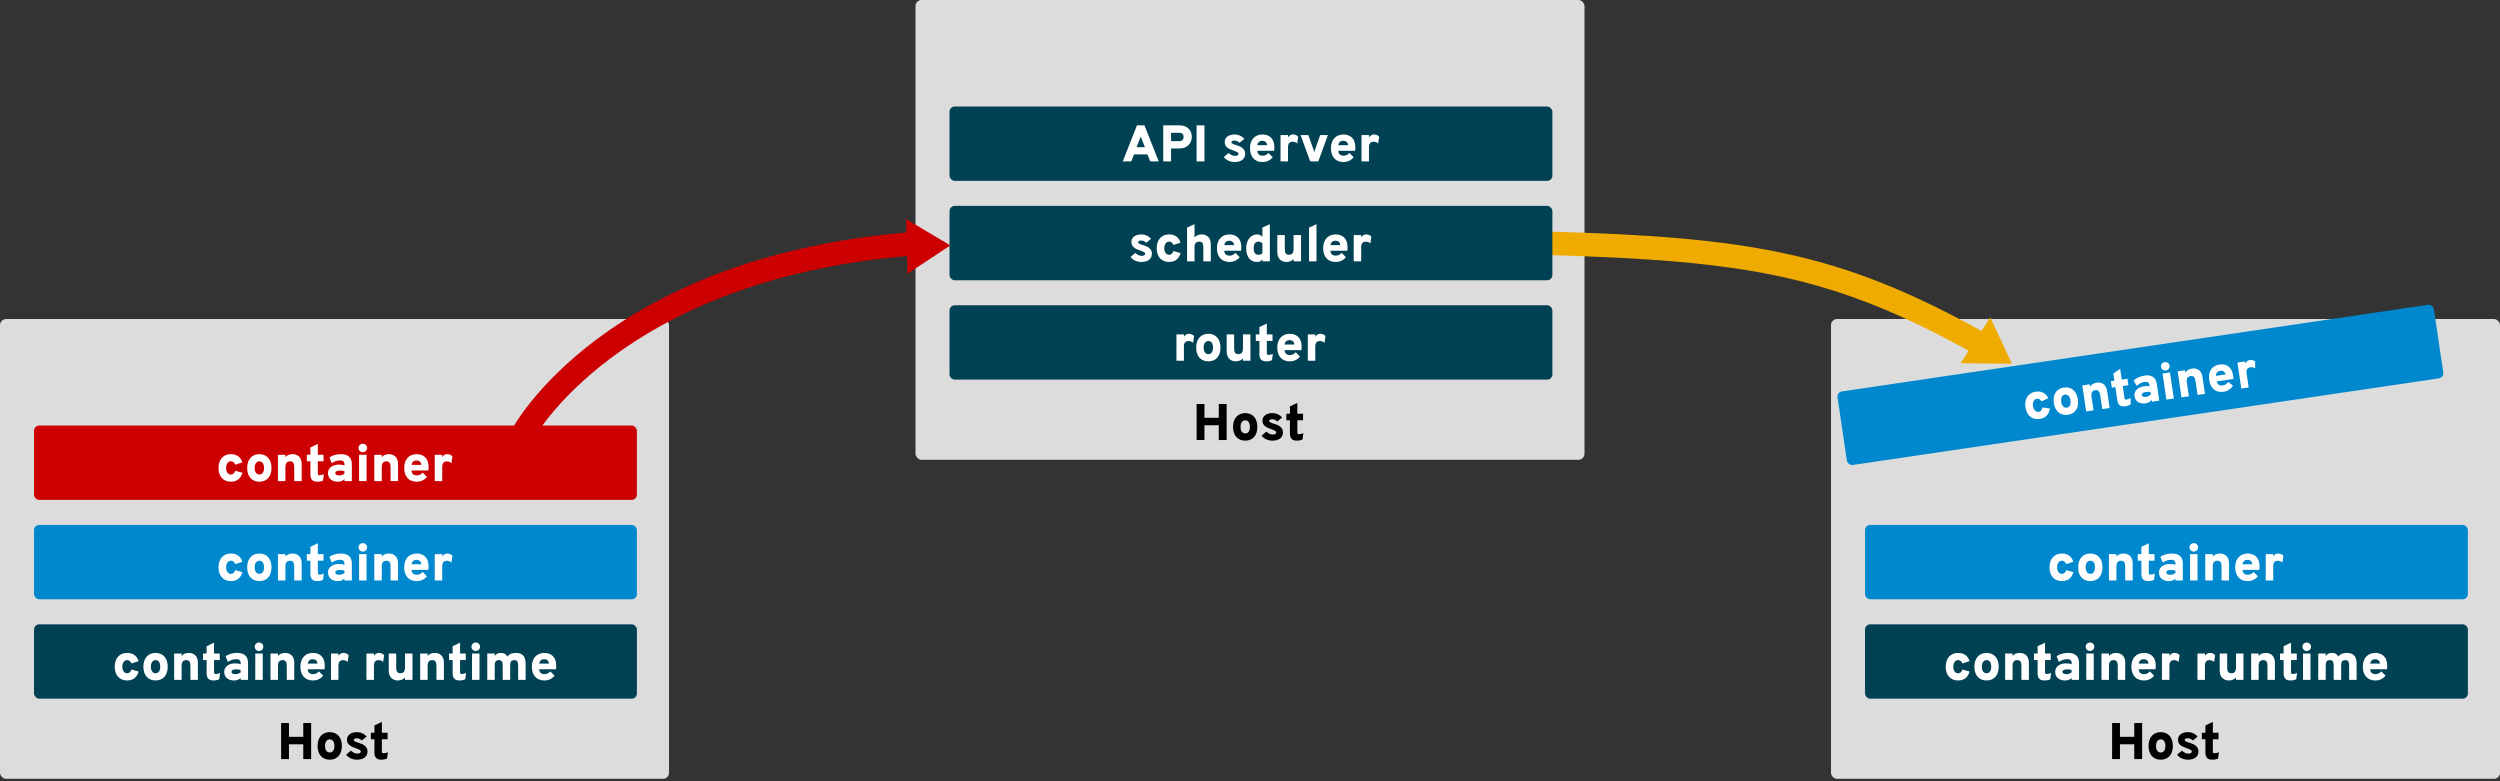 <?xml version="1.0" encoding="UTF-8" standalone="no"?>
<!-- Created with Inkscape (http://www.inkscape.org/) -->

<svg
   xmlns:dc="http://purl.org/dc/elements/1.1/"
   xmlns:cc="http://creativecommons.org/ns#"
   xmlns:rdf="http://www.w3.org/1999/02/22-rdf-syntax-ns#"
   xmlns:svg="http://www.w3.org/2000/svg"
   xmlns="http://www.w3.org/2000/svg"
   xmlns:sodipodi="http://sodipodi.sourceforge.net/DTD/sodipodi-0.dtd"
   xmlns:inkscape="http://www.inkscape.org/namespaces/inkscape"
   width="411.018mm"
   height="128.447mm"
   viewBox="0 0 411.018 128.447"
   version="1.1"
   id="svg1072"
   inkscape:version="0.92.3 (2405546, 2018-03-11)"
   sodipodi:docname="lifecycle.svg">
  <rect x="0" y="0" width="411.018" height="128.447" fill="#333333" stroke="none"/>
  <defs
     id="defs1066">
    <marker
       inkscape:isstock="true"
       style="overflow:visible"
       id="TriangleOutM"
       refX="0"
       refY="0"
       orient="auto"
       inkscape:stockid="TriangleOutM">
      <path
         inkscape:connector-curvature="0"
         transform="scale(0.4)"
         style="fill:#000000;fill-opacity:1;fill-rule:evenodd;stroke:#000000;stroke-width:1pt;stroke-opacity:1"
         d="M 5.77,0 -2.88,5 V -5 Z"
         id="path5291" />
    </marker>
    <marker
       inkscape:isstock="true"
       style="overflow:visible"
       id="marker5424"
       refX="0"
       refY="0"
       orient="auto"
       inkscape:stockid="Arrow1Send">
      <path
         inkscape:connector-curvature="0"
         transform="matrix(-0.2,0,0,-0.2,-1.2,0)"
         style="fill:#000000;fill-opacity:1;fill-rule:evenodd;stroke:#000000;stroke-width:1pt;stroke-opacity:1"
         d="M 0,0 5,-5 -12.5,0 5,5 Z"
         id="path5422" />
    </marker>
    <marker
       inkscape:isstock="true"
       style="overflow:visible"
       id="Arrow2Send"
       refX="0"
       refY="0"
       orient="auto"
       inkscape:stockid="Arrow2Send">
      <path
         inkscape:connector-curvature="0"
         transform="matrix(-0.3,0,0,-0.3,0.69,0)"
         d="M 8.719,4.034 -2.207,0.016 8.719,-4.002 c -1.745,2.372 -1.735,5.617 -6e-7,8.035 z"
         style="fill:#000000;fill-opacity:1;fill-rule:evenodd;stroke:#000000;stroke-width:0.625;stroke-linejoin:round;stroke-opacity:1"
         id="path5179" />
    </marker>
    <marker
       inkscape:isstock="true"
       style="overflow:visible"
       id="Arrow2Mend"
       refX="0"
       refY="0"
       orient="auto"
       inkscape:stockid="Arrow2Mend">
      <path
         inkscape:connector-curvature="0"
         transform="scale(-0.6)"
         d="M 8.719,4.034 -2.207,0.016 8.719,-4.002 c -1.745,2.372 -1.735,5.617 -6e-7,8.035 z"
         style="fill:#000000;fill-opacity:1;fill-rule:evenodd;stroke:#000000;stroke-width:0.625;stroke-linejoin:round;stroke-opacity:1"
         id="path5173" />
    </marker>
    <marker
       inkscape:isstock="true"
       style="overflow:visible"
       id="Arrow1Send"
       refX="0"
       refY="0"
       orient="auto"
       inkscape:stockid="Arrow1Send">
      <path
         inkscape:connector-curvature="0"
         transform="matrix(-0.2,0,0,-0.2,-1.2,0)"
         style="fill:#000000;fill-opacity:1;fill-rule:evenodd;stroke:#000000;stroke-width:1pt;stroke-opacity:1"
         d="M 0,0 5,-5 -12.5,0 5,5 Z"
         id="path5161" />
    </marker>
    <marker
       inkscape:isstock="true"
       style="overflow:visible"
       id="TriangleOutL"
       refX="0"
       refY="0"
       orient="auto"
       inkscape:stockid="TriangleOutL">
      <path
         inkscape:connector-curvature="0"
         transform="scale(0.8)"
         style="fill:#000000;fill-opacity:1;fill-rule:evenodd;stroke:#000000;stroke-width:1pt;stroke-opacity:1"
         d="M 5.77,0 -2.88,5 V -5 Z"
         id="path5288" />
    </marker>
    <marker
       inkscape:isstock="true"
       style="overflow:visible"
       id="Arrow2Lend"
       refX="0"
       refY="0"
       orient="auto"
       inkscape:stockid="Arrow2Lend">
      <path
         inkscape:connector-curvature="0"
         transform="matrix(-1.1,0,0,-1.1,-1.1,0)"
         d="M 8.719,4.034 -2.207,0.016 8.719,-4.002 c -1.745,2.372 -1.735,5.617 -6e-7,8.035 z"
         style="fill:#000000;fill-opacity:1;fill-rule:evenodd;stroke:#000000;stroke-width:0.625;stroke-linejoin:round;stroke-opacity:1"
         id="path5167" />
    </marker>
    <marker
       inkscape:isstock="true"
       style="overflow:visible"
       id="Arrow1Lend"
       refX="0"
       refY="0"
       orient="auto"
       inkscape:stockid="Arrow1Lend">
      <path
         inkscape:connector-curvature="0"
         transform="matrix(-0.8,0,0,-0.8,-10,0)"
         style="fill:#000000;fill-opacity:1;fill-rule:evenodd;stroke:#000000;stroke-width:1pt;stroke-opacity:1"
         d="M 0,0 5,-5 -12.5,0 5,5 Z"
         id="path5149" />
    </marker>
    <marker
       inkscape:isstock="true"
       style="overflow:visible"
       id="TriangleOutM-4"
       refX="0"
       refY="0"
       orient="auto"
       inkscape:stockid="TriangleOutM">
      <path
         transform="scale(0.4)"
         style="fill:#000000;fill-opacity:1;fill-rule:evenodd;stroke:#000000;stroke-width:1pt;stroke-opacity:1"
         d="M 5.77,0 -2.88,5 V -5 Z"
         id="path5291-5"
         inkscape:connector-curvature="0" />
    </marker>
    <marker
       inkscape:isstock="true"
       style="overflow:visible"
       id="TriangleOutM-4-0"
       refX="0"
       refY="0"
       orient="auto"
       inkscape:stockid="TriangleOutM">
      <path
         transform="scale(0.4)"
         style="fill:#000000;fill-opacity:1;fill-rule:evenodd;stroke:#000000;stroke-width:1pt;stroke-opacity:1"
         d="M 5.77,0 -2.88,5 V -5 Z"
         id="path5291-5-2"
         inkscape:connector-curvature="0" />
    </marker>
    <marker
       inkscape:stockid="Arrow2Lend"
       orient="auto"
       refY="0"
       refX="0"
       id="Arrow2Lend-7"
       style="overflow:visible"
       inkscape:isstock="true">
      <path
         id="path2103"
         style="fill:#bebebe;fill-opacity:1;fill-rule:evenodd;stroke:#bebebe;stroke-width:0.625;stroke-linejoin:round;stroke-opacity:1"
         d="M 8.719,4.034 -2.207,0.016 8.719,-4.002 c -1.745,2.372 -1.735,5.617 -6e-7,8.035 z"
         transform="matrix(-1.1,0,0,-1.1,-1.1,0)"
         inkscape:connector-curvature="0" />
    </marker>
    <marker
       inkscape:stockid="Arrow1Lend"
       orient="auto"
       refY="0"
       refX="0"
       id="marker2979"
       style="overflow:visible"
       inkscape:isstock="true">
      <path
         id="path2977"
         d="M 0,0 5,-5 -12.5,0 5,5 Z"
         style="fill:#004153;fill-opacity:1;fill-rule:evenodd;stroke:#004153;stroke-width:1pt;stroke-opacity:1"
         transform="matrix(-0.8,0,0,-0.8,-10,0)"
         inkscape:connector-curvature="0" />
    </marker>
    <marker
       inkscape:stockid="Arrow1Lend"
       orient="auto"
       refY="0"
       refX="0"
       id="marker2951"
       style="overflow:visible"
       inkscape:isstock="true">
      <path
         id="path2949"
         d="M 0,0 5,-5 -12.5,0 5,5 Z"
         style="fill:#004153;fill-opacity:1;fill-rule:evenodd;stroke:#004153;stroke-width:1pt;stroke-opacity:1"
         transform="matrix(-0.8,0,0,-0.8,-10,0)"
         inkscape:connector-curvature="0" />
    </marker>
    <marker
       inkscape:stockid="Arrow1Lend"
       orient="auto"
       refY="0"
       refX="0"
       id="Arrow1Lend-3"
       style="overflow:visible"
       inkscape:isstock="true">
      <path
         id="path2085"
         d="M 0,0 5,-5 -12.5,0 5,5 Z"
         style="fill:#004153;fill-opacity:1;fill-rule:evenodd;stroke:#004153;stroke-width:1pt;stroke-opacity:1"
         transform="matrix(-0.8,0,0,-0.8,-10,0)"
         inkscape:connector-curvature="0" />
    </marker>
    <marker
       inkscape:stockid="Arrow2Lend"
       orient="auto"
       refY="0"
       refX="0"
       id="Arrow2Lend-2"
       style="overflow:visible"
       inkscape:isstock="true">
      <path
         inkscape:connector-curvature="0"
         id="path2103-7"
         style="fill:#bebebe;fill-opacity:1;fill-rule:evenodd;stroke:#bebebe;stroke-width:0.625;stroke-linejoin:round;stroke-opacity:1"
         d="M 8.719,4.034 -2.207,0.016 8.719,-4.002 c -1.745,2.372 -1.735,5.617 -6e-7,8.035 z"
         transform="matrix(-1.1,0,0,-1.1,-1.1,0)" />
    </marker>
    <linearGradient
       id="linearGradient4671">
      <stop
         style="stop-color:#ffd43b;stop-opacity:1;"
         offset="0"
         id="stop4673" />
      <stop
         style="stop-color:#ffe873;stop-opacity:1"
         offset="1"
         id="stop4675" />
    </linearGradient>
    <linearGradient
       id="linearGradient4689">
      <stop
         style="stop-color:#5a9fd4;stop-opacity:1;"
         offset="0"
         id="stop4691" />
      <stop
         style="stop-color:#306998;stop-opacity:1;"
         offset="1"
         id="stop4693" />
    </linearGradient>
  </defs>
  <sodipodi:namedview
     id="base"
     pagecolor="#ffffff"
     bordercolor="#666666"
     borderopacity="1.0"
     inkscape:pageopacity="0.0"
     inkscape:pageshadow="2"
     inkscape:zoom="0.49497475"
     inkscape:cx="606.51807"
     inkscape:cy="38.455579"
     inkscape:document-units="mm"
     inkscape:current-layer="layer1"
     showgrid="false"
     inkscape:window-width="1920"
     inkscape:window-height="1060"
     inkscape:window-x="0"
     inkscape:window-y="0"
     inkscape:window-maximized="1"
     fit-margin-top="0"
     fit-margin-left="0"
     fit-margin-right="0"
     fit-margin-bottom="0.4" />
  <g
     inkscape:label="Layer 1"
     inkscape:groupmode="layer"
     id="layer1"
     transform="translate(70.747,-158.515)">
    <g
       id="g3796"
       transform="translate(104.172,-53.673)">
      <rect
         ry="0.997"
         y="264.639"
         x="126.108"
         height="75.595"
         width="109.991"
         id="rect2706-4"
         style="opacity:1;vector-effect:none;fill:#dcdcdc;fill-opacity:1;stroke:none;stroke-width:1.416;stroke-linecap:butt;stroke-linejoin:round;stroke-miterlimit:4;stroke-dasharray:none;stroke-dashoffset:0;stroke-opacity:1" />
      <g
         id="text2894-7"
         style="font-style:normal;font-variant:normal;font-weight:900;font-stretch:normal;font-size:8.467px;line-height:1.25;font-family:Overpass;-inkscape-font-specification:'Overpass Heavy';letter-spacing:0px;word-spacing:0px;fill:#000000;fill-opacity:1;stroke:none;stroke-width:0.265"
         aria-label="Host"
         transform="translate(76.594,128.658)">
        <path
           id="path3057-8"
           style="font-size:8.467px;stroke-width:0.265"
           d="m 99.375,208.327 h 1.295 v -5.927 h -1.295 v 2.269 h -2.354 v -2.269 h -1.287 v 5.927 h 1.287 v -2.43 h 2.354 z"
           inkscape:connector-curvature="0" />
        <path
           id="path3059-4"
           style="font-size:8.467px;stroke-width:0.265"
           d="m 103.73,208.428 c 1.219,0 1.99,-0.838 1.99,-2.261 0,-1.397 -0.77,-2.269 -1.99,-2.269 -1.228,0 -2.007,0.872 -2.007,2.269 0,1.422 0.779,2.261 2.007,2.261 z m 0,-1.185 c -0.474,0 -0.779,-0.398 -0.779,-1.075 0,-0.677 0.305,-1.084 0.779,-1.084 0.483,0 0.762,0.406 0.762,1.084 0,0.677 -0.279,1.075 -0.762,1.075 z"
           inkscape:connector-curvature="0" />
        <path
           id="path3061-5"
           style="font-size:8.467px;stroke-width:0.265"
           d="m 108.196,208.428 c 1.05,0 1.736,-0.483 1.736,-1.346 0,-0.906 -0.779,-1.211 -1.422,-1.422 -0.449,-0.11 -0.847,-0.279 -0.847,-0.474 0,-0.186 0.203,-0.279 0.508,-0.279 0.279,0 0.508,0.068 0.83,0.364 l 0.796,-0.652 c -0.339,-0.381 -0.864,-0.72 -1.626,-0.72 -0.872,0 -1.609,0.44 -1.609,1.228 0,0.787 0.542,1.118 1.532,1.448 0.516,0.195 0.737,0.296 0.737,0.508 0,0.246 -0.246,0.339 -0.601,0.339 -0.432,0 -0.847,-0.305 -1.024,-0.483 l -0.787,0.669 c 0.356,0.5 1.067,0.821 1.778,0.821 z"
           inkscape:connector-curvature="0" />
        <path
           id="path3063-0"
           style="font-size:8.467px;stroke-width:0.265"
           d="m 112.169,208.428 c 0.381,0 0.703,-0.059 0.982,-0.195 l 0.135,-1.033 c -0.262,0.119 -0.508,0.169 -0.745,0.169 -0.119,0 -0.246,-0.076 -0.246,-0.246 v -2.049 h 0.94 v -1.075 h -0.94 v -1.786 l -1.219,0.584 v 1.202 h -0.593 v 1.075 h 0.593 v 2.167 c 0,0.762 0.322,1.185 1.092,1.185 z"
           inkscape:connector-curvature="0" />
      </g>
      <g
         transform="translate(76.594,129.837)"
         id="g3098-3">
        <g
           id="g3111-6">
          <rect
             ry="0.857"
             y="168.653"
             x="55.109"
             height="12.226"
             width="99.117"
             id="rect4267-9-7-1"
             style="fill:#0088ce;stroke-width:0.355;stroke-dasharray:1.064, 1.064" />
          <g
             id="text2985-0"
             style="font-style:normal;font-variant:normal;font-weight:900;font-stretch:normal;font-size:8.467px;line-height:1.25;font-family:Overpass;-inkscape-font-specification:'Overpass Heavy';letter-spacing:0px;word-spacing:0px;fill:#ffffff;fill-opacity:1;stroke:none;stroke-width:0.265"
             aria-label="container">
            <path
               inkscape:connector-curvature="0"
               id="path3005-6"
               style="fill:#ffffff;stroke-width:0.265"
               d="m 87.464,177.885 c 0.982,0 1.617,-0.483 1.905,-1.465 l -1.177,-0.339 c -0.127,0.406 -0.373,0.627 -0.728,0.627 -0.44,0 -0.779,-0.432 -0.779,-1.084 0,-0.643 0.339,-1.092 0.796,-1.092 0.339,0 0.584,0.229 0.711,0.559 l 1.168,-0.381 c -0.296,-0.94 -0.974,-1.355 -1.897,-1.355 -1.211,0 -2.024,0.872 -2.024,2.269 0,1.422 0.813,2.261 2.024,2.261 z" />
            <path
               inkscape:connector-curvature="0"
               id="path3007-32"
               style="fill:#ffffff;stroke-width:0.265"
               d="m 92.16,177.885 c 1.219,0 1.99,-0.838 1.99,-2.261 0,-1.397 -0.77,-2.269 -1.99,-2.269 -1.228,0 -2.007,0.872 -2.007,2.269 0,1.422 0.779,2.261 2.007,2.261 z m 0,-1.185 c -0.474,0 -0.779,-0.398 -0.779,-1.075 0,-0.677 0.305,-1.084 0.779,-1.084 0.483,0 0.762,0.406 0.762,1.084 0,0.677 -0.279,1.075 -0.762,1.075 z" />
            <path
               inkscape:connector-curvature="0"
               id="path3009-0"
               style="fill:#ffffff;stroke-width:0.265"
               d="m 97.885,177.784 h 1.228 v -2.811 c 0,-1.262 -0.838,-1.617 -1.499,-1.617 -0.525,0 -0.914,0.186 -1.177,0.5 v -0.398 h -1.228 v 4.326 h 1.228 v -2.269 c 0,-0.652 0.22,-0.974 0.762,-0.974 0.508,0 0.686,0.305 0.686,0.991 z" />
            <path
               inkscape:connector-curvature="0"
               id="path3011-6"
               style="fill:#ffffff;stroke-width:0.265"
               d="m 101.64,177.885 c 0.381,0 0.703,-0.059 0.982,-0.195 l 0.135,-1.033 c -0.262,0.119 -0.508,0.169 -0.745,0.169 -0.119,0 -0.246,-0.076 -0.246,-0.246 v -2.049 h 0.94 v -1.075 h -0.94 v -1.786 l -1.219,0.584 v 1.202 h -0.593 v 1.075 H 100.548 v 2.167 c 0,0.762 0.322,1.185 1.092,1.185 z" />
            <path
               inkscape:connector-curvature="0"
               id="path3013-1"
               style="fill:#ffffff;stroke-width:0.265"
               d="m 106.14,177.784 h 1.219 v -2.735 c 0,-1.49 -1.033,-1.693 -1.837,-1.693 -0.762,0 -1.405,0.237 -1.854,0.542 l 0.381,0.94 c 0.457,-0.305 0.906,-0.457 1.389,-0.457 0.423,0 0.703,0.203 0.703,0.61 v 0.237 c -0.246,-0.11 -0.525,-0.152 -0.948,-0.152 -0.855,0 -1.753,0.44 -1.753,1.389 0,0.948 0.711,1.422 1.626,1.422 0.559,0 0.864,-0.195 1.075,-0.423 z m -0.838,-0.931 c -0.423,0 -0.66,-0.144 -0.66,-0.381 0,-0.313 0.339,-0.415 0.762,-0.415 0.271,0 0.508,0.034 0.737,0.102 v 0.389 c -0.203,0.161 -0.466,0.305 -0.838,0.305 z" />
            <path
               inkscape:connector-curvature="0"
               id="path3015-5"
               style="fill:#ffffff;stroke-width:0.265"
               d="m 109.165,173.042 c 0.398,0 0.703,-0.322 0.703,-0.703 0,-0.389 -0.305,-0.694 -0.703,-0.694 -0.389,0 -0.711,0.305 -0.711,0.694 0,0.381 0.322,0.703 0.711,0.703 z m -0.618,4.741 h 1.228 v -4.326 h -1.228 z" />
            <path
               inkscape:connector-curvature="0"
               id="path3017-5"
               style="fill:#ffffff;stroke-width:0.265"
               d="m 113.727,177.784 h 1.228 v -2.811 c 0,-1.262 -0.838,-1.617 -1.499,-1.617 -0.525,0 -0.914,0.186 -1.177,0.5 v -0.398 h -1.228 v 4.326 h 1.228 v -2.269 c 0,-0.652 0.22,-0.974 0.762,-0.974 0.508,0 0.686,0.305 0.686,0.991 z" />
            <path
               inkscape:connector-curvature="0"
               id="path3019-4"
               style="fill:#ffffff;stroke-width:0.265"
               d="m 118.024,177.885 c 0.745,0 1.287,-0.305 1.685,-0.787 l -0.711,-0.711 c -0.271,0.322 -0.542,0.457 -0.974,0.457 -0.457,0 -0.83,-0.229 -0.855,-0.804 h 2.769 c 0.034,-0.22 0.034,-0.474 0.034,-0.635 0,-1.389 -0.855,-2.049 -1.947,-2.049 -1.262,0 -2.057,0.872 -2.057,2.261 0,1.422 0.779,2.269 2.057,2.269 z m -0.847,-2.769 c 0.059,-0.457 0.364,-0.72 0.796,-0.72 0.508,0 0.762,0.262 0.821,0.72 z" />
            <path
               inkscape:connector-curvature="0"
               id="path3021-7"
               style="fill:#ffffff;stroke-width:0.265"
               d="m 120.99,177.784 h 1.228 v -2.345 c 0,-0.694 0.356,-0.897 0.745,-0.897 0.356,0 0.576,0.135 0.77,0.296 l 0.161,-1.118 c -0.212,-0.22 -0.483,-0.364 -0.855,-0.364 -0.449,0 -0.737,0.322 -0.821,0.491 v -0.389 h -1.228 z" />
          </g>
        </g>
      </g>
      <g
         transform="translate(76.594,128.658)"
         id="g3085-6">
        <g
           id="g2890-5"
           transform="translate(130.78,23.964)">
          <rect
             ry="0.857"
             y="162.206"
             x="-75.671"
             height="12.226"
             width="99.117"
             id="rect4267-9-6"
             style="fill:#004153;stroke-width:0.355;stroke-dasharray:1.064, 1.064" />
        </g>
        <g
           aria-label="container runtime"
           style="font-style:normal;font-variant:normal;font-weight:900;font-stretch:normal;font-size:8.467px;line-height:1.25;font-family:Overpass;-inkscape-font-specification:'Overpass Heavy';letter-spacing:0px;word-spacing:0px;fill:#ffffff;fill-opacity:1;stroke:none;stroke-width:0.265"
           id="text2985-5-9">
          <path
             inkscape:connector-curvature="0"
             d="m 70.4,195.403 c 0.982,0 1.617,-0.483 1.905,-1.465 l -1.177,-0.339 c -0.127,0.406 -0.373,0.627 -0.728,0.627 -0.44,0 -0.779,-0.432 -0.779,-1.084 0,-0.643 0.339,-1.092 0.796,-1.092 0.339,0 0.584,0.229 0.711,0.559 l 1.168,-0.381 c -0.296,-0.94 -0.974,-1.355 -1.897,-1.355 -1.211,0 -2.024,0.872 -2.024,2.269 0,1.422 0.813,2.261 2.024,2.261 z"
             style="fill:#ffffff;stroke-width:0.265"
             id="path3024-3" />
          <path
             inkscape:connector-curvature="0"
             d="m 75.096,195.403 c 1.219,0 1.99,-0.838 1.99,-2.261 0,-1.397 -0.77,-2.269 -1.99,-2.269 -1.228,0 -2.007,0.872 -2.007,2.269 0,1.422 0.779,2.261 2.007,2.261 z m 0,-1.185 c -0.474,0 -0.779,-0.398 -0.779,-1.075 0,-0.677 0.305,-1.084 0.779,-1.084 0.483,0 0.762,0.406 0.762,1.084 0,0.677 -0.279,1.075 -0.762,1.075 z"
             style="fill:#ffffff;stroke-width:0.265"
             id="path3026-7" />
          <path
             inkscape:connector-curvature="0"
             d="m 80.822,195.301 h 1.228 v -2.811 c 0,-1.262 -0.838,-1.617 -1.499,-1.617 -0.525,0 -0.914,0.186 -1.177,0.5 v -0.398 h -1.228 v 4.326 h 1.228 v -2.269 c 0,-0.652 0.22,-0.974 0.762,-0.974 0.508,0 0.686,0.305 0.686,0.991 z"
             style="fill:#ffffff;stroke-width:0.265"
             id="path3028-4" />
          <path
             inkscape:connector-curvature="0"
             d="m 84.577,195.403 c 0.381,0 0.703,-0.059 0.982,-0.195 l 0.135,-1.033 c -0.262,0.119 -0.508,0.169 -0.745,0.169 -0.119,0 -0.246,-0.076 -0.246,-0.246 v -2.049 h 0.94 v -1.075 h -0.94 v -1.786 l -1.219,0.584 v 1.202 h -0.593 v 1.075 h 0.593 v 2.167 c 0,0.762 0.322,1.185 1.092,1.185 z"
             style="fill:#ffffff;stroke-width:0.265"
             id="path3030-5" />
          <path
             inkscape:connector-curvature="0"
             d="m 89.076,195.301 h 1.219 v -2.735 c 0,-1.49 -1.033,-1.693 -1.837,-1.693 -0.762,0 -1.405,0.237 -1.854,0.542 l 0.381,0.94 c 0.457,-0.305 0.906,-0.457 1.389,-0.457 0.423,0 0.703,0.203 0.703,0.61 v 0.237 c -0.246,-0.11 -0.525,-0.152 -0.948,-0.152 -0.855,0 -1.753,0.44 -1.753,1.389 0,0.948 0.711,1.422 1.626,1.422 0.559,0 0.864,-0.195 1.075,-0.423 z m -0.838,-0.931 c -0.423,0 -0.66,-0.144 -0.66,-0.381 0,-0.313 0.339,-0.415 0.762,-0.415 0.271,0 0.508,0.034 0.737,0.102 v 0.389 c -0.203,0.161 -0.466,0.305 -0.838,0.305 z"
             style="fill:#ffffff;stroke-width:0.265"
             id="path3032-2" />
          <path
             inkscape:connector-curvature="0"
             d="m 92.101,190.56 c 0.398,0 0.703,-0.322 0.703,-0.703 0,-0.389 -0.305,-0.694 -0.703,-0.694 -0.389,0 -0.711,0.305 -0.711,0.694 0,0.381 0.322,0.703 0.711,0.703 z m -0.618,4.741 h 1.228 v -4.326 h -1.228 z"
             style="fill:#ffffff;stroke-width:0.265"
             id="path3034-5" />
          <path
             inkscape:connector-curvature="0"
             d="m 96.664,195.301 h 1.228 v -2.811 c 0,-1.262 -0.838,-1.617 -1.499,-1.617 -0.525,0 -0.914,0.186 -1.177,0.5 v -0.398 h -1.228 v 4.326 h 1.228 v -2.269 c 0,-0.652 0.22,-0.974 0.762,-0.974 0.508,0 0.686,0.305 0.686,0.991 z"
             style="fill:#ffffff;stroke-width:0.265"
             id="path3036-4" />
          <path
             inkscape:connector-curvature="0"
             d="m 100.96,195.403 c 0.745,0 1.287,-0.305 1.685,-0.787 l -0.711,-0.711 c -0.271,0.322 -0.542,0.457 -0.974,0.457 -0.457,0 -0.83,-0.229 -0.855,-0.804 h 2.769 c 0.034,-0.22 0.034,-0.474 0.034,-0.635 0,-1.389 -0.855,-2.049 -1.947,-2.049 -1.262,0 -2.057,0.872 -2.057,2.261 0,1.422 0.779,2.269 2.057,2.269 z m -0.847,-2.769 c 0.059,-0.457 0.364,-0.72 0.796,-0.72 0.508,0 0.762,0.262 0.821,0.72 z"
             style="fill:#ffffff;stroke-width:0.265"
             id="path3038-7" />
          <path
             inkscape:connector-curvature="0"
             d="m 103.927,195.301 h 1.228 v -2.345 c 0,-0.694 0.356,-0.897 0.745,-0.897 0.356,0 0.576,0.135 0.77,0.296 l 0.161,-1.118 c -0.212,-0.22 -0.483,-0.364 -0.855,-0.364 -0.449,0 -0.737,0.322 -0.821,0.491 v -0.389 h -1.228 z"
             style="fill:#ffffff;stroke-width:0.265"
             id="path3040-4" />
          <path
             inkscape:connector-curvature="0"
             d="m 109.764,195.301 h 1.228 v -2.345 c 0,-0.694 0.356,-0.897 0.745,-0.897 0.356,0 0.576,0.135 0.77,0.296 l 0.161,-1.118 c -0.212,-0.22 -0.483,-0.364 -0.855,-0.364 -0.449,0 -0.737,0.322 -0.821,0.491 v -0.389 h -1.228 z"
             style="fill:#ffffff;stroke-width:0.265"
             id="path3042-4" />
          <path
             inkscape:connector-curvature="0"
             d="m 116.101,195.301 h 1.228 v -4.326 h -1.228 v 2.269 c 0,0.669 -0.229,0.974 -0.754,0.974 -0.533,0 -0.694,-0.322 -0.694,-0.991 v -2.252 h -1.228 v 2.811 c 0,1.245 0.847,1.617 1.49,1.617 0.516,0 0.94,-0.195 1.185,-0.5 z"
             style="fill:#ffffff;stroke-width:0.265"
             id="path3044-3" />
          <path
             inkscape:connector-curvature="0"
             d="m 121.27,195.301 h 1.228 v -2.811 c 0,-1.262 -0.838,-1.617 -1.499,-1.617 -0.525,0 -0.914,0.186 -1.177,0.5 v -0.398 h -1.228 v 4.326 h 1.228 v -2.269 c 0,-0.652 0.22,-0.974 0.762,-0.974 0.508,0 0.686,0.305 0.686,0.991 z"
             style="fill:#ffffff;stroke-width:0.265"
             id="path3046-0" />
          <path
             inkscape:connector-curvature="0"
             d="m 125.025,195.403 c 0.381,0 0.703,-0.059 0.982,-0.195 l 0.135,-1.033 c -0.262,0.119 -0.508,0.169 -0.745,0.169 -0.119,0 -0.246,-0.076 -0.246,-0.246 v -2.049 h 0.94 v -1.075 h -0.94 v -1.786 l -1.219,0.584 v 1.202 h -0.593 v 1.075 h 0.593 v 2.167 c 0,0.762 0.322,1.185 1.092,1.185 z"
             style="fill:#ffffff;stroke-width:0.265"
             id="path3048-7" />
          <path
             inkscape:connector-curvature="0"
             d="m 127.737,190.56 c 0.398,0 0.703,-0.322 0.703,-0.703 0,-0.389 -0.305,-0.694 -0.703,-0.694 -0.389,0 -0.711,0.305 -0.711,0.694 0,0.381 0.322,0.703 0.711,0.703 z m -0.618,4.741 h 1.228 v -4.326 h -1.228 z"
             style="fill:#ffffff;stroke-width:0.265"
             id="path3050-8" />
          <path
             inkscape:connector-curvature="0"
             d="m 134.704,195.301 h 1.228 v -2.675 c 0,-1.38 -0.703,-1.753 -1.651,-1.753 -0.525,0 -1.033,0.161 -1.355,0.601 -0.178,-0.373 -0.5,-0.601 -1.084,-0.601 -0.491,0 -0.762,0.22 -0.991,0.5 v -0.398 h -1.228 v 4.326 h 1.228 v -2.269 c 0,-0.711 0.161,-0.974 0.694,-0.974 0.466,0 0.618,0.254 0.618,1.008 v 2.235 h 1.228 v -2.269 c 0,-0.711 0.152,-0.974 0.694,-0.974 0.466,0 0.618,0.254 0.618,1.008 z"
             style="fill:#ffffff;stroke-width:0.265"
             id="path3052-6" />
          <path
             inkscape:connector-curvature="0"
             d="m 139.011,195.403 c 0.745,0 1.287,-0.305 1.685,-0.787 l -0.711,-0.711 c -0.271,0.322 -0.542,0.457 -0.974,0.457 -0.457,0 -0.83,-0.229 -0.855,-0.804 h 2.769 c 0.034,-0.22 0.034,-0.474 0.034,-0.635 0,-1.389 -0.855,-2.049 -1.947,-2.049 -1.262,0 -2.057,0.872 -2.057,2.261 0,1.422 0.779,2.269 2.057,2.269 z m -0.847,-2.769 c 0.059,-0.457 0.364,-0.72 0.796,-0.72 0.508,0 0.762,0.262 0.821,0.72 z"
             style="fill:#ffffff;stroke-width:0.265"
             id="path3054-8" />
        </g>
      </g>
      <g
         transform="rotate(-8.407,825.879,-266.81)"
         id="g3098-3-1">
        <g
           id="g3111-6-8">
          <rect
             ry="0.857"
             y="168.653"
             x="55.109"
             height="12.226"
             width="99.117"
             id="rect4267-9-7-1-7"
             style="fill:#0088ce;stroke-width:0.355;stroke-dasharray:1.064, 1.064" />
          <g
             id="text2985-0-9"
             style="font-style:normal;font-variant:normal;font-weight:900;font-stretch:normal;font-size:8.467px;line-height:1.25;font-family:Overpass;-inkscape-font-specification:'Overpass Heavy';letter-spacing:0px;word-spacing:0px;fill:#ffffff;fill-opacity:1;stroke:none;stroke-width:0.265"
             aria-label="container">
            <path
               inkscape:connector-curvature="0"
               id="path3005-6-2"
               style="fill:#ffffff;stroke-width:0.265"
               d="m 87.464,177.885 c 0.982,0 1.617,-0.483 1.905,-1.465 l -1.177,-0.339 c -0.127,0.406 -0.373,0.627 -0.728,0.627 -0.44,0 -0.779,-0.432 -0.779,-1.084 0,-0.643 0.339,-1.092 0.796,-1.092 0.339,0 0.584,0.229 0.711,0.559 l 1.168,-0.381 c -0.296,-0.94 -0.974,-1.355 -1.897,-1.355 -1.211,0 -2.024,0.872 -2.024,2.269 0,1.422 0.813,2.261 2.024,2.261 z" />
            <path
               inkscape:connector-curvature="0"
               id="path3007-32-0"
               style="fill:#ffffff;stroke-width:0.265"
               d="m 92.16,177.885 c 1.219,0 1.99,-0.838 1.99,-2.261 0,-1.397 -0.77,-2.269 -1.99,-2.269 -1.228,0 -2.007,0.872 -2.007,2.269 0,1.422 0.779,2.261 2.007,2.261 z m 0,-1.185 c -0.474,0 -0.779,-0.398 -0.779,-1.075 0,-0.677 0.305,-1.084 0.779,-1.084 0.483,0 0.762,0.406 0.762,1.084 0,0.677 -0.279,1.075 -0.762,1.075 z" />
            <path
               inkscape:connector-curvature="0"
               id="path3009-0-2"
               style="fill:#ffffff;stroke-width:0.265"
               d="m 97.885,177.784 h 1.228 v -2.811 c 0,-1.262 -0.838,-1.617 -1.499,-1.617 -0.525,0 -0.914,0.186 -1.177,0.5 v -0.398 h -1.228 v 4.326 h 1.228 v -2.269 c 0,-0.652 0.22,-0.974 0.762,-0.974 0.508,0 0.686,0.305 0.686,0.991 z" />
            <path
               inkscape:connector-curvature="0"
               id="path3011-6-3"
               style="fill:#ffffff;stroke-width:0.265"
               d="m 101.64,177.885 c 0.381,0 0.703,-0.059 0.982,-0.195 l 0.135,-1.033 c -0.262,0.119 -0.508,0.169 -0.745,0.169 -0.119,0 -0.246,-0.076 -0.246,-0.246 v -2.049 h 0.94 v -1.075 h -0.94 v -1.786 l -1.219,0.584 v 1.202 h -0.593 v 1.075 H 100.548 v 2.167 c 0,0.762 0.322,1.185 1.092,1.185 z" />
            <path
               inkscape:connector-curvature="0"
               id="path3013-1-7"
               style="fill:#ffffff;stroke-width:0.265"
               d="m 106.14,177.784 h 1.219 v -2.735 c 0,-1.49 -1.033,-1.693 -1.837,-1.693 -0.762,0 -1.405,0.237 -1.854,0.542 l 0.381,0.94 c 0.457,-0.305 0.906,-0.457 1.389,-0.457 0.423,0 0.703,0.203 0.703,0.61 v 0.237 c -0.246,-0.11 -0.525,-0.152 -0.948,-0.152 -0.855,0 -1.753,0.44 -1.753,1.389 0,0.948 0.711,1.422 1.626,1.422 0.559,0 0.864,-0.195 1.075,-0.423 z m -0.838,-0.931 c -0.423,0 -0.66,-0.144 -0.66,-0.381 0,-0.313 0.339,-0.415 0.762,-0.415 0.271,0 0.508,0.034 0.737,0.102 v 0.389 c -0.203,0.161 -0.466,0.305 -0.838,0.305 z" />
            <path
               inkscape:connector-curvature="0"
               id="path3015-5-5"
               style="fill:#ffffff;stroke-width:0.265"
               d="m 109.165,173.042 c 0.398,0 0.703,-0.322 0.703,-0.703 0,-0.389 -0.305,-0.694 -0.703,-0.694 -0.389,0 -0.711,0.305 -0.711,0.694 0,0.381 0.322,0.703 0.711,0.703 z m -0.618,4.741 h 1.228 v -4.326 h -1.228 z" />
            <path
               inkscape:connector-curvature="0"
               id="path3017-5-9"
               style="fill:#ffffff;stroke-width:0.265"
               d="m 113.727,177.784 h 1.228 v -2.811 c 0,-1.262 -0.838,-1.617 -1.499,-1.617 -0.525,0 -0.914,0.186 -1.177,0.5 v -0.398 h -1.228 v 4.326 h 1.228 v -2.269 c 0,-0.652 0.22,-0.974 0.762,-0.974 0.508,0 0.686,0.305 0.686,0.991 z" />
            <path
               inkscape:connector-curvature="0"
               id="path3019-4-2"
               style="fill:#ffffff;stroke-width:0.265"
               d="m 118.024,177.885 c 0.745,0 1.287,-0.305 1.685,-0.787 l -0.711,-0.711 c -0.271,0.322 -0.542,0.457 -0.974,0.457 -0.457,0 -0.83,-0.229 -0.855,-0.804 h 2.769 c 0.034,-0.22 0.034,-0.474 0.034,-0.635 0,-1.389 -0.855,-2.049 -1.947,-2.049 -1.262,0 -2.057,0.872 -2.057,2.261 0,1.422 0.779,2.269 2.057,2.269 z m -0.847,-2.769 c 0.059,-0.457 0.364,-0.72 0.796,-0.72 0.508,0 0.762,0.262 0.821,0.72 z" />
            <path
               inkscape:connector-curvature="0"
               id="path3021-7-2"
               style="fill:#ffffff;stroke-width:0.265"
               d="m 120.99,177.784 h 1.228 v -2.345 c 0,-0.694 0.356,-0.897 0.745,-0.897 0.356,0 0.576,0.135 0.77,0.296 l 0.161,-1.118 c -0.212,-0.22 -0.483,-0.364 -0.855,-0.364 -0.449,0 -0.737,0.322 -0.821,0.491 v -0.389 h -1.228 z" />
          </g>
        </g>
      </g>
    </g>
    <g
       id="g3848"
       transform="translate(-74.083,-53.673)">
      <rect
         ry="0.997"
         y="264.639"
         x="3.337"
         height="75.595"
         width="109.991"
         id="rect2706"
         style="opacity:1;vector-effect:none;fill:#dcdcdc;fill-opacity:1;stroke:none;stroke-width:1.416;stroke-linecap:butt;stroke-linejoin:round;stroke-miterlimit:4;stroke-dasharray:none;stroke-dashoffset:0;stroke-opacity:1" />
      <g
         transform="translate(-46.178,128.658)"
         id="text2894"
         style="font-style:normal;font-variant:normal;font-weight:900;font-stretch:normal;font-size:8.467px;line-height:1.25;font-family:Overpass;-inkscape-font-specification:'Overpass Heavy';letter-spacing:0px;word-spacing:0px;fill:#000000;fill-opacity:1;stroke:none;stroke-width:0.265"
         aria-label="Host">
        <path
           inkscape:connector-curvature="0"
           id="path3057"
           style="font-size:8.467px;stroke-width:0.265"
           d="m 99.375,208.327 h 1.295 v -5.927 h -1.295 v 2.269 h -2.354 v -2.269 h -1.287 v 5.927 h 1.287 v -2.43 h 2.354 z" />
        <path
           inkscape:connector-curvature="0"
           id="path3059"
           style="font-size:8.467px;stroke-width:0.265"
           d="m 103.73,208.428 c 1.219,0 1.99,-0.838 1.99,-2.261 0,-1.397 -0.77,-2.269 -1.99,-2.269 -1.228,0 -2.007,0.872 -2.007,2.269 0,1.422 0.779,2.261 2.007,2.261 z m 0,-1.185 c -0.474,0 -0.779,-0.398 -0.779,-1.075 0,-0.677 0.305,-1.084 0.779,-1.084 0.483,0 0.762,0.406 0.762,1.084 0,0.677 -0.279,1.075 -0.762,1.075 z" />
        <path
           inkscape:connector-curvature="0"
           id="path3061"
           style="font-size:8.467px;stroke-width:0.265"
           d="m 108.196,208.428 c 1.05,0 1.736,-0.483 1.736,-1.346 0,-0.906 -0.779,-1.211 -1.422,-1.422 -0.449,-0.11 -0.847,-0.279 -0.847,-0.474 0,-0.186 0.203,-0.279 0.508,-0.279 0.279,0 0.508,0.068 0.83,0.364 l 0.796,-0.652 c -0.339,-0.381 -0.864,-0.72 -1.626,-0.72 -0.872,0 -1.609,0.44 -1.609,1.228 0,0.787 0.542,1.118 1.532,1.448 0.516,0.195 0.737,0.296 0.737,0.508 0,0.246 -0.246,0.339 -0.601,0.339 -0.432,0 -0.847,-0.305 -1.024,-0.483 l -0.787,0.669 c 0.356,0.5 1.067,0.821 1.778,0.821 z" />
        <path
           inkscape:connector-curvature="0"
           id="path3063"
           style="font-size:8.467px;stroke-width:0.265"
           d="m 112.169,208.428 c 0.381,0 0.703,-0.059 0.982,-0.195 l 0.135,-1.033 c -0.262,0.119 -0.508,0.169 -0.745,0.169 -0.119,0 -0.246,-0.076 -0.246,-0.246 v -2.049 h 0.94 v -1.075 h -0.94 v -1.786 l -1.219,0.584 v 1.202 h -0.593 v 1.075 h 0.593 v 2.167 c 0,0.762 0.322,1.185 1.092,1.185 z" />
      </g>
      <g
         transform="translate(-46.178,129.837)"
         id="g3098">
        <g
           id="g3111">
          <rect
             ry="0.857"
             y="168.653"
             x="55.109"
             height="12.226"
             width="99.117"
             id="rect4267-9-7"
             style="fill:#0088ce;stroke-width:0.355;stroke-dasharray:1.064, 1.064" />
          <g
             id="text2985"
             style="font-style:normal;font-variant:normal;font-weight:900;font-stretch:normal;font-size:8.467px;line-height:1.25;font-family:Overpass;-inkscape-font-specification:'Overpass Heavy';letter-spacing:0px;word-spacing:0px;fill:#ffffff;fill-opacity:1;stroke:none;stroke-width:0.265"
             aria-label="container">
            <path
               inkscape:connector-curvature="0"
               id="path3005"
               style="fill:#ffffff;stroke-width:0.265"
               d="m 87.464,177.885 c 0.982,0 1.617,-0.483 1.905,-1.465 l -1.177,-0.339 c -0.127,0.406 -0.373,0.627 -0.728,0.627 -0.44,0 -0.779,-0.432 -0.779,-1.084 0,-0.643 0.339,-1.092 0.796,-1.092 0.339,0 0.584,0.229 0.711,0.559 l 1.168,-0.381 c -0.296,-0.94 -0.974,-1.355 -1.897,-1.355 -1.211,0 -2.024,0.872 -2.024,2.269 0,1.422 0.813,2.261 2.024,2.261 z" />
            <path
               inkscape:connector-curvature="0"
               id="path3007"
               style="fill:#ffffff;stroke-width:0.265"
               d="m 92.16,177.885 c 1.219,0 1.99,-0.838 1.99,-2.261 0,-1.397 -0.77,-2.269 -1.99,-2.269 -1.228,0 -2.007,0.872 -2.007,2.269 0,1.422 0.779,2.261 2.007,2.261 z m 0,-1.185 c -0.474,0 -0.779,-0.398 -0.779,-1.075 0,-0.677 0.305,-1.084 0.779,-1.084 0.483,0 0.762,0.406 0.762,1.084 0,0.677 -0.279,1.075 -0.762,1.075 z" />
            <path
               inkscape:connector-curvature="0"
               id="path3009"
               style="fill:#ffffff;stroke-width:0.265"
               d="m 97.885,177.784 h 1.228 v -2.811 c 0,-1.262 -0.838,-1.617 -1.499,-1.617 -0.525,0 -0.914,0.186 -1.177,0.5 v -0.398 h -1.228 v 4.326 h 1.228 v -2.269 c 0,-0.652 0.22,-0.974 0.762,-0.974 0.508,0 0.686,0.305 0.686,0.991 z" />
            <path
               inkscape:connector-curvature="0"
               id="path3011"
               style="fill:#ffffff;stroke-width:0.265"
               d="m 101.64,177.885 c 0.381,0 0.703,-0.059 0.982,-0.195 l 0.135,-1.033 c -0.262,0.119 -0.508,0.169 -0.745,0.169 -0.119,0 -0.246,-0.076 -0.246,-0.246 v -2.049 h 0.94 v -1.075 h -0.94 v -1.786 l -1.219,0.584 v 1.202 h -0.593 v 1.075 H 100.548 v 2.167 c 0,0.762 0.322,1.185 1.092,1.185 z" />
            <path
               inkscape:connector-curvature="0"
               id="path3013"
               style="fill:#ffffff;stroke-width:0.265"
               d="m 106.14,177.784 h 1.219 v -2.735 c 0,-1.49 -1.033,-1.693 -1.837,-1.693 -0.762,0 -1.405,0.237 -1.854,0.542 l 0.381,0.94 c 0.457,-0.305 0.906,-0.457 1.389,-0.457 0.423,0 0.703,0.203 0.703,0.61 v 0.237 c -0.246,-0.11 -0.525,-0.152 -0.948,-0.152 -0.855,0 -1.753,0.44 -1.753,1.389 0,0.948 0.711,1.422 1.626,1.422 0.559,0 0.864,-0.195 1.075,-0.423 z m -0.838,-0.931 c -0.423,0 -0.66,-0.144 -0.66,-0.381 0,-0.313 0.339,-0.415 0.762,-0.415 0.271,0 0.508,0.034 0.737,0.102 v 0.389 c -0.203,0.161 -0.466,0.305 -0.838,0.305 z" />
            <path
               inkscape:connector-curvature="0"
               id="path3015"
               style="fill:#ffffff;stroke-width:0.265"
               d="m 109.165,173.042 c 0.398,0 0.703,-0.322 0.703,-0.703 0,-0.389 -0.305,-0.694 -0.703,-0.694 -0.389,0 -0.711,0.305 -0.711,0.694 0,0.381 0.322,0.703 0.711,0.703 z m -0.618,4.741 h 1.228 v -4.326 h -1.228 z" />
            <path
               inkscape:connector-curvature="0"
               id="path3017"
               style="fill:#ffffff;stroke-width:0.265"
               d="m 113.727,177.784 h 1.228 v -2.811 c 0,-1.262 -0.838,-1.617 -1.499,-1.617 -0.525,0 -0.914,0.186 -1.177,0.5 v -0.398 h -1.228 v 4.326 h 1.228 v -2.269 c 0,-0.652 0.22,-0.974 0.762,-0.974 0.508,0 0.686,0.305 0.686,0.991 z" />
            <path
               inkscape:connector-curvature="0"
               id="path3019"
               style="fill:#ffffff;stroke-width:0.265"
               d="m 118.024,177.885 c 0.745,0 1.287,-0.305 1.685,-0.787 l -0.711,-0.711 c -0.271,0.322 -0.542,0.457 -0.974,0.457 -0.457,0 -0.83,-0.229 -0.855,-0.804 h 2.769 c 0.034,-0.22 0.034,-0.474 0.034,-0.635 0,-1.389 -0.855,-2.049 -1.947,-2.049 -1.262,0 -2.057,0.872 -2.057,2.261 0,1.422 0.779,2.269 2.057,2.269 z m -0.847,-2.769 c 0.059,-0.457 0.364,-0.72 0.796,-0.72 0.508,0 0.762,0.262 0.821,0.72 z" />
            <path
               inkscape:connector-curvature="0"
               id="path3021"
               style="fill:#ffffff;stroke-width:0.265"
               d="m 120.99,177.784 h 1.228 v -2.345 c 0,-0.694 0.356,-0.897 0.745,-0.897 0.356,0 0.576,0.135 0.77,0.296 l 0.161,-1.118 c -0.212,-0.22 -0.483,-0.364 -0.855,-0.364 -0.449,0 -0.737,0.322 -0.821,0.491 v -0.389 h -1.228 z" />
          </g>
        </g>
      </g>
      <g
         transform="translate(-46.178,128.658)"
         id="g3085">
        <g
           id="g2890"
           transform="translate(130.78,23.964)">
          <rect
             ry="0.857"
             y="162.206"
             x="-75.671"
             height="12.226"
             width="99.117"
             id="rect4267-9"
             style="fill:#004153;stroke-width:0.355;stroke-dasharray:1.064, 1.064" />
        </g>
        <g
           aria-label="container runtime"
           style="font-style:normal;font-variant:normal;font-weight:900;font-stretch:normal;font-size:8.467px;line-height:1.25;font-family:Overpass;-inkscape-font-specification:'Overpass Heavy';letter-spacing:0px;word-spacing:0px;fill:#ffffff;fill-opacity:1;stroke:none;stroke-width:0.265"
           id="text2985-5">
          <path
             inkscape:connector-curvature="0"
             d="m 70.4,195.403 c 0.982,0 1.617,-0.483 1.905,-1.465 l -1.177,-0.339 c -0.127,0.406 -0.373,0.627 -0.728,0.627 -0.44,0 -0.779,-0.432 -0.779,-1.084 0,-0.643 0.339,-1.092 0.796,-1.092 0.339,0 0.584,0.229 0.711,0.559 l 1.168,-0.381 c -0.296,-0.94 -0.974,-1.355 -1.897,-1.355 -1.211,0 -2.024,0.872 -2.024,2.269 0,1.422 0.813,2.261 2.024,2.261 z"
             style="fill:#ffffff;stroke-width:0.265"
             id="path3024" />
          <path
             inkscape:connector-curvature="0"
             d="m 75.096,195.403 c 1.219,0 1.99,-0.838 1.99,-2.261 0,-1.397 -0.77,-2.269 -1.99,-2.269 -1.228,0 -2.007,0.872 -2.007,2.269 0,1.422 0.779,2.261 2.007,2.261 z m 0,-1.185 c -0.474,0 -0.779,-0.398 -0.779,-1.075 0,-0.677 0.305,-1.084 0.779,-1.084 0.483,0 0.762,0.406 0.762,1.084 0,0.677 -0.279,1.075 -0.762,1.075 z"
             style="fill:#ffffff;stroke-width:0.265"
             id="path3026" />
          <path
             inkscape:connector-curvature="0"
             d="m 80.822,195.301 h 1.228 v -2.811 c 0,-1.262 -0.838,-1.617 -1.499,-1.617 -0.525,0 -0.914,0.186 -1.177,0.5 v -0.398 h -1.228 v 4.326 h 1.228 v -2.269 c 0,-0.652 0.22,-0.974 0.762,-0.974 0.508,0 0.686,0.305 0.686,0.991 z"
             style="fill:#ffffff;stroke-width:0.265"
             id="path3028" />
          <path
             inkscape:connector-curvature="0"
             d="m 84.577,195.403 c 0.381,0 0.703,-0.059 0.982,-0.195 l 0.135,-1.033 c -0.262,0.119 -0.508,0.169 -0.745,0.169 -0.119,0 -0.246,-0.076 -0.246,-0.246 v -2.049 h 0.94 v -1.075 h -0.94 v -1.786 l -1.219,0.584 v 1.202 h -0.593 v 1.075 h 0.593 v 2.167 c 0,0.762 0.322,1.185 1.092,1.185 z"
             style="fill:#ffffff;stroke-width:0.265"
             id="path3030" />
          <path
             inkscape:connector-curvature="0"
             d="m 89.076,195.301 h 1.219 v -2.735 c 0,-1.49 -1.033,-1.693 -1.837,-1.693 -0.762,0 -1.405,0.237 -1.854,0.542 l 0.381,0.94 c 0.457,-0.305 0.906,-0.457 1.389,-0.457 0.423,0 0.703,0.203 0.703,0.61 v 0.237 c -0.246,-0.11 -0.525,-0.152 -0.948,-0.152 -0.855,0 -1.753,0.44 -1.753,1.389 0,0.948 0.711,1.422 1.626,1.422 0.559,0 0.864,-0.195 1.075,-0.423 z m -0.838,-0.931 c -0.423,0 -0.66,-0.144 -0.66,-0.381 0,-0.313 0.339,-0.415 0.762,-0.415 0.271,0 0.508,0.034 0.737,0.102 v 0.389 c -0.203,0.161 -0.466,0.305 -0.838,0.305 z"
             style="fill:#ffffff;stroke-width:0.265"
             id="path3032" />
          <path
             inkscape:connector-curvature="0"
             d="m 92.101,190.56 c 0.398,0 0.703,-0.322 0.703,-0.703 0,-0.389 -0.305,-0.694 -0.703,-0.694 -0.389,0 -0.711,0.305 -0.711,0.694 0,0.381 0.322,0.703 0.711,0.703 z m -0.618,4.741 h 1.228 v -4.326 h -1.228 z"
             style="fill:#ffffff;stroke-width:0.265"
             id="path3034" />
          <path
             inkscape:connector-curvature="0"
             d="m 96.664,195.301 h 1.228 v -2.811 c 0,-1.262 -0.838,-1.617 -1.499,-1.617 -0.525,0 -0.914,0.186 -1.177,0.5 v -0.398 h -1.228 v 4.326 h 1.228 v -2.269 c 0,-0.652 0.22,-0.974 0.762,-0.974 0.508,0 0.686,0.305 0.686,0.991 z"
             style="fill:#ffffff;stroke-width:0.265"
             id="path3036" />
          <path
             inkscape:connector-curvature="0"
             d="m 100.96,195.403 c 0.745,0 1.287,-0.305 1.685,-0.787 l -0.711,-0.711 c -0.271,0.322 -0.542,0.457 -0.974,0.457 -0.457,0 -0.83,-0.229 -0.855,-0.804 h 2.769 c 0.034,-0.22 0.034,-0.474 0.034,-0.635 0,-1.389 -0.855,-2.049 -1.947,-2.049 -1.262,0 -2.057,0.872 -2.057,2.261 0,1.422 0.779,2.269 2.057,2.269 z m -0.847,-2.769 c 0.059,-0.457 0.364,-0.72 0.796,-0.72 0.508,0 0.762,0.262 0.821,0.72 z"
             style="fill:#ffffff;stroke-width:0.265"
             id="path3038" />
          <path
             inkscape:connector-curvature="0"
             d="m 103.927,195.301 h 1.228 v -2.345 c 0,-0.694 0.356,-0.897 0.745,-0.897 0.356,0 0.576,0.135 0.77,0.296 l 0.161,-1.118 c -0.212,-0.22 -0.483,-0.364 -0.855,-0.364 -0.449,0 -0.737,0.322 -0.821,0.491 v -0.389 h -1.228 z"
             style="fill:#ffffff;stroke-width:0.265"
             id="path3040" />
          <path
             inkscape:connector-curvature="0"
             d="m 109.764,195.301 h 1.228 v -2.345 c 0,-0.694 0.356,-0.897 0.745,-0.897 0.356,0 0.576,0.135 0.77,0.296 l 0.161,-1.118 c -0.212,-0.22 -0.483,-0.364 -0.855,-0.364 -0.449,0 -0.737,0.322 -0.821,0.491 v -0.389 h -1.228 z"
             style="fill:#ffffff;stroke-width:0.265"
             id="path3042" />
          <path
             inkscape:connector-curvature="0"
             d="m 116.101,195.301 h 1.228 v -4.326 h -1.228 v 2.269 c 0,0.669 -0.229,0.974 -0.754,0.974 -0.533,0 -0.694,-0.322 -0.694,-0.991 v -2.252 h -1.228 v 2.811 c 0,1.245 0.847,1.617 1.49,1.617 0.516,0 0.94,-0.195 1.185,-0.5 z"
             style="fill:#ffffff;stroke-width:0.265"
             id="path3044" />
          <path
             inkscape:connector-curvature="0"
             d="m 121.27,195.301 h 1.228 v -2.811 c 0,-1.262 -0.838,-1.617 -1.499,-1.617 -0.525,0 -0.914,0.186 -1.177,0.5 v -0.398 h -1.228 v 4.326 h 1.228 v -2.269 c 0,-0.652 0.22,-0.974 0.762,-0.974 0.508,0 0.686,0.305 0.686,0.991 z"
             style="fill:#ffffff;stroke-width:0.265"
             id="path3046" />
          <path
             inkscape:connector-curvature="0"
             d="m 125.025,195.403 c 0.381,0 0.703,-0.059 0.982,-0.195 l 0.135,-1.033 c -0.262,0.119 -0.508,0.169 -0.745,0.169 -0.119,0 -0.246,-0.076 -0.246,-0.246 v -2.049 h 0.94 v -1.075 h -0.94 v -1.786 l -1.219,0.584 v 1.202 h -0.593 v 1.075 h 0.593 v 2.167 c 0,0.762 0.322,1.185 1.092,1.185 z"
             style="fill:#ffffff;stroke-width:0.265"
             id="path3048" />
          <path
             inkscape:connector-curvature="0"
             d="m 127.737,190.56 c 0.398,0 0.703,-0.322 0.703,-0.703 0,-0.389 -0.305,-0.694 -0.703,-0.694 -0.389,0 -0.711,0.305 -0.711,0.694 0,0.381 0.322,0.703 0.711,0.703 z m -0.618,4.741 h 1.228 v -4.326 h -1.228 z"
             style="fill:#ffffff;stroke-width:0.265"
             id="path3050" />
          <path
             inkscape:connector-curvature="0"
             d="m 134.704,195.301 h 1.228 v -2.675 c 0,-1.38 -0.703,-1.753 -1.651,-1.753 -0.525,0 -1.033,0.161 -1.355,0.601 -0.178,-0.373 -0.5,-0.601 -1.084,-0.601 -0.491,0 -0.762,0.22 -0.991,0.5 v -0.398 h -1.228 v 4.326 h 1.228 v -2.269 c 0,-0.711 0.161,-0.974 0.694,-0.974 0.466,0 0.618,0.254 0.618,1.008 v 2.235 h 1.228 v -2.269 c 0,-0.711 0.152,-0.974 0.694,-0.974 0.466,0 0.618,0.254 0.618,1.008 z"
             style="fill:#ffffff;stroke-width:0.265"
             id="path3052" />
          <path
             inkscape:connector-curvature="0"
             d="m 139.011,195.403 c 0.745,0 1.287,-0.305 1.685,-0.787 l -0.711,-0.711 c -0.271,0.322 -0.542,0.457 -0.974,0.457 -0.457,0 -0.83,-0.229 -0.855,-0.804 h 2.769 c 0.034,-0.22 0.034,-0.474 0.034,-0.635 0,-1.389 -0.855,-2.049 -1.947,-2.049 -1.262,0 -2.057,0.872 -2.057,2.261 0,1.422 0.779,2.269 2.057,2.269 z m -0.847,-2.769 c 0.059,-0.457 0.364,-0.72 0.796,-0.72 0.508,0 0.762,0.262 0.821,0.72 z"
             style="fill:#ffffff;stroke-width:0.265"
             id="path3054" />
        </g>
      </g>
      <rect
         ry="0.857"
         y="282.15"
         x="8.931"
         height="12.226"
         width="99.117"
         id="rect4267-9-7-8"
         style="fill:#cc0000;stroke-width:0.355;stroke-dasharray:1.064, 1.064" />
      <g
         transform="translate(-46.178,113.498)"
         id="text2985-9"
         style="font-style:normal;font-variant:normal;font-weight:900;font-stretch:normal;font-size:8.467px;line-height:1.25;font-family:Overpass;-inkscape-font-specification:'Overpass Heavy';letter-spacing:0px;word-spacing:0px;fill:#ffffff;fill-opacity:1;stroke:none;stroke-width:0.265"
         aria-label="container">
        <path
           inkscape:connector-curvature="0"
           id="path3005-7"
           style="fill:#ffffff;stroke-width:0.265"
           d="m 87.464,177.885 c 0.982,0 1.617,-0.483 1.905,-1.465 l -1.177,-0.339 c -0.127,0.406 -0.373,0.627 -0.728,0.627 -0.44,0 -0.779,-0.432 -0.779,-1.084 0,-0.643 0.339,-1.092 0.796,-1.092 0.339,0 0.584,0.229 0.711,0.559 l 1.168,-0.381 c -0.296,-0.94 -0.974,-1.355 -1.897,-1.355 -1.211,0 -2.024,0.872 -2.024,2.269 0,1.422 0.813,2.261 2.024,2.261 z" />
        <path
           inkscape:connector-curvature="0"
           id="path3007-3"
           style="fill:#ffffff;stroke-width:0.265"
           d="m 92.16,177.885 c 1.219,0 1.99,-0.838 1.99,-2.261 0,-1.397 -0.77,-2.269 -1.99,-2.269 -1.228,0 -2.007,0.872 -2.007,2.269 0,1.422 0.779,2.261 2.007,2.261 z m 0,-1.185 c -0.474,0 -0.779,-0.398 -0.779,-1.075 0,-0.677 0.305,-1.084 0.779,-1.084 0.483,0 0.762,0.406 0.762,1.084 0,0.677 -0.279,1.075 -0.762,1.075 z" />
        <path
           inkscape:connector-curvature="0"
           id="path3009-6"
           style="fill:#ffffff;stroke-width:0.265"
           d="m 97.885,177.784 h 1.228 v -2.811 c 0,-1.262 -0.838,-1.617 -1.499,-1.617 -0.525,0 -0.914,0.186 -1.177,0.5 v -0.398 h -1.228 v 4.326 h 1.228 v -2.269 c 0,-0.652 0.22,-0.974 0.762,-0.974 0.508,0 0.686,0.305 0.686,0.991 z" />
        <path
           inkscape:connector-curvature="0"
           id="path3011-1"
           style="fill:#ffffff;stroke-width:0.265"
           d="m 101.64,177.885 c 0.381,0 0.703,-0.059 0.982,-0.195 l 0.135,-1.033 c -0.262,0.119 -0.508,0.169 -0.745,0.169 -0.119,0 -0.246,-0.076 -0.246,-0.246 v -2.049 h 0.94 v -1.075 h -0.94 v -1.786 l -1.219,0.584 v 1.202 h -0.593 v 1.075 H 100.548 v 2.167 c 0,0.762 0.322,1.185 1.092,1.185 z" />
        <path
           inkscape:connector-curvature="0"
           id="path3013-2"
           style="fill:#ffffff;stroke-width:0.265"
           d="m 106.14,177.784 h 1.219 v -2.735 c 0,-1.49 -1.033,-1.693 -1.837,-1.693 -0.762,0 -1.405,0.237 -1.854,0.542 l 0.381,0.94 c 0.457,-0.305 0.906,-0.457 1.389,-0.457 0.423,0 0.703,0.203 0.703,0.61 v 0.237 c -0.246,-0.11 -0.525,-0.152 -0.948,-0.152 -0.855,0 -1.753,0.44 -1.753,1.389 0,0.948 0.711,1.422 1.626,1.422 0.559,0 0.864,-0.195 1.075,-0.423 z m -0.838,-0.931 c -0.423,0 -0.66,-0.144 -0.66,-0.381 0,-0.313 0.339,-0.415 0.762,-0.415 0.271,0 0.508,0.034 0.737,0.102 v 0.389 c -0.203,0.161 -0.466,0.305 -0.838,0.305 z" />
        <path
           inkscape:connector-curvature="0"
           id="path3015-9"
           style="fill:#ffffff;stroke-width:0.265"
           d="m 109.165,173.042 c 0.398,0 0.703,-0.322 0.703,-0.703 0,-0.389 -0.305,-0.694 -0.703,-0.694 -0.389,0 -0.711,0.305 -0.711,0.694 0,0.381 0.322,0.703 0.711,0.703 z m -0.618,4.741 h 1.228 v -4.326 h -1.228 z" />
        <path
           inkscape:connector-curvature="0"
           id="path3017-3"
           style="fill:#ffffff;stroke-width:0.265"
           d="m 113.727,177.784 h 1.228 v -2.811 c 0,-1.262 -0.838,-1.617 -1.499,-1.617 -0.525,0 -0.914,0.186 -1.177,0.5 v -0.398 h -1.228 v 4.326 h 1.228 v -2.269 c 0,-0.652 0.22,-0.974 0.762,-0.974 0.508,0 0.686,0.305 0.686,0.991 z" />
        <path
           inkscape:connector-curvature="0"
           id="path3019-1"
           style="fill:#ffffff;stroke-width:0.265"
           d="m 118.024,177.885 c 0.745,0 1.287,-0.305 1.685,-0.787 l -0.711,-0.711 c -0.271,0.322 -0.542,0.457 -0.974,0.457 -0.457,0 -0.83,-0.229 -0.855,-0.804 h 2.769 c 0.034,-0.22 0.034,-0.474 0.034,-0.635 0,-1.389 -0.855,-2.049 -1.947,-2.049 -1.262,0 -2.057,0.872 -2.057,2.261 0,1.422 0.779,2.269 2.057,2.269 z m -0.847,-2.769 c 0.059,-0.457 0.364,-0.72 0.796,-0.72 0.508,0 0.762,0.262 0.821,0.72 z" />
        <path
           inkscape:connector-curvature="0"
           id="path3021-9"
           style="fill:#ffffff;stroke-width:0.265"
           d="m 120.99,177.784 h 1.228 v -2.345 c 0,-0.694 0.356,-0.897 0.745,-0.897 0.356,0 0.576,0.135 0.77,0.296 l 0.161,-1.118 c -0.212,-0.22 -0.483,-0.364 -0.855,-0.364 -0.449,0 -0.737,0.322 -0.821,0.491 v -0.389 h -1.228 z" />
      </g>
    </g>
    <path
       sodipodi:type="star"
       style="opacity:1;vector-effect:none;fill:#f0ab00;fill-opacity:1;stroke:none;stroke-width:2.565;stroke-linecap:butt;stroke-linejoin:round;stroke-miterlimit:4;stroke-dasharray:none;stroke-dashoffset:0;stroke-opacity:1"
       id="path1226-3-4-3-1-0"
       sodipodi:sides="3"
       sodipodi:cx="563.7049"
       sodipodi:cy="276.06171"
       sodipodi:r1="25.481874"
       sodipodi:r2="12.740937"
       sodipodi:arg1="0.52359878"
       sodipodi:arg2="1.5707963"
       inkscape:flatsided="false"
       inkscape:rounded="0"
       inkscape:randomized="0"
       d="m 585.773,288.803 -22.068,0 -22.068,0 11.034,-19.111 11.034,-19.111 11.034,19.111 z"
       inkscape:transform-center-x="-0.11386844"
       inkscape:transform-center-y="-1.2989817"
       transform="matrix(-0.11,0.171,-0.157,-0.101,361.381,147.236)" />
    <rect
       style="opacity:1;vector-effect:none;fill:#dcdcdc;fill-opacity:1;stroke:none;stroke-width:1.416;stroke-linecap:butt;stroke-linejoin:round;stroke-miterlimit:4;stroke-dasharray:none;stroke-dashoffset:0;stroke-opacity:1"
       id="rect2706-7"
       width="109.991"
       height="75.595"
       x="79.767"
       y="158.515"
       ry="0.997" />
    <g
       transform="translate(30.252,22.533)"
       aria-label="Host"
       style="font-style:normal;font-variant:normal;font-weight:900;font-stretch:normal;font-size:8.467px;line-height:1.25;font-family:Overpass;-inkscape-font-specification:'Overpass Heavy';letter-spacing:0px;word-spacing:0px;fill:#000000;fill-opacity:1;stroke:none;stroke-width:0.265"
       id="text2894-76">
      <path
         inkscape:connector-curvature="0"
         d="m 99.375,208.327 h 1.295 v -5.927 h -1.295 v 2.269 h -2.354 v -2.269 h -1.287 v 5.927 h 1.287 v -2.43 h 2.354 z"
         style="font-size:8.467px;stroke-width:0.265"
         id="path3057-7" />
      <path
         inkscape:connector-curvature="0"
         d="m 103.73,208.428 c 1.219,0 1.99,-0.838 1.99,-2.261 0,-1.397 -0.77,-2.269 -1.99,-2.269 -1.228,0 -2.007,0.872 -2.007,2.269 0,1.422 0.779,2.261 2.007,2.261 z m 0,-1.185 c -0.474,0 -0.779,-0.398 -0.779,-1.075 0,-0.677 0.305,-1.084 0.779,-1.084 0.483,0 0.762,0.406 0.762,1.084 0,0.677 -0.279,1.075 -0.762,1.075 z"
         style="font-size:8.467px;stroke-width:0.265"
         id="path3059-3" />
      <path
         inkscape:connector-curvature="0"
         d="m 108.196,208.428 c 1.05,0 1.736,-0.483 1.736,-1.346 0,-0.906 -0.779,-1.211 -1.422,-1.422 -0.449,-0.11 -0.847,-0.279 -0.847,-0.474 0,-0.186 0.203,-0.279 0.508,-0.279 0.279,0 0.508,0.068 0.83,0.364 l 0.796,-0.652 c -0.339,-0.381 -0.864,-0.72 -1.626,-0.72 -0.872,0 -1.609,0.44 -1.609,1.228 0,0.787 0.542,1.118 1.532,1.448 0.516,0.195 0.737,0.296 0.737,0.508 0,0.246 -0.246,0.339 -0.601,0.339 -0.432,0 -0.847,-0.305 -1.024,-0.483 l -0.787,0.669 c 0.356,0.5 1.067,0.821 1.778,0.821 z"
         style="font-size:8.467px;stroke-width:0.265"
         id="path3061-6" />
      <path
         inkscape:connector-curvature="0"
         d="m 112.169,208.428 c 0.381,0 0.703,-0.059 0.982,-0.195 l 0.135,-1.033 c -0.262,0.119 -0.508,0.169 -0.745,0.169 -0.119,0 -0.246,-0.076 -0.246,-0.246 v -2.049 h 0.94 v -1.075 h -0.94 v -1.786 l -1.219,0.584 v 1.202 h -0.593 v 1.075 h 0.593 v 2.167 c 0,0.762 0.322,1.185 1.092,1.185 z"
         style="font-size:8.467px;stroke-width:0.265"
         id="path3063-5" />
    </g>
    <path
       style="fill:none;stroke:#f0ab00;stroke-width:3.865;stroke-linecap:butt;stroke-linejoin:miter;stroke-miterlimit:4;stroke-dasharray:none;stroke-opacity:1"
       d="m 183.543,198.512 c 32.963,0.925 47.576,3.324 70.861,16.29"
       id="path4525"
       inkscape:connector-curvature="0"
       sodipodi:nodetypes="cc" />
    <g
       id="g3098-6"
       transform="translate(30.252,23.712)"
       style="fill:#004153">
      <g
         id="g3111-3"
         style="fill:#004153">
        <rect
           style="fill:#004153;stroke-width:0.355;stroke-dasharray:1.064, 1.064"
           id="rect4267-9-7-9"
           width="99.117"
           height="12.226"
           x="55.109"
           y="168.653"
           ry="0.857" />
      </g>
    </g>
    <g
       id="g3085-0"
       transform="translate(30.252,22.533)">
      <g
         transform="translate(130.78,23.964)"
         id="g2890-9">
        <rect
           style="fill:#004153;stroke-width:0.355;stroke-dasharray:1.064, 1.064"
           id="rect4267-9-63"
           width="99.117"
           height="12.226"
           x="-75.671"
           y="162.206"
           ry="0.857" />
      </g>
    </g>
    <g
       id="g3098-2-4"
       transform="translate(30.252,7.374)"
       style="fill:#004153">
      <g
         id="g3111-2-7"
         style="fill:#004153">
        <rect
           style="fill:#004153;stroke-width:0.355;stroke-dasharray:1.064, 1.064"
           id="rect4267-9-7-8-6"
           width="99.117"
           height="12.226"
           x="55.109"
           y="168.653"
           ry="0.857" />
      </g>
    </g>
    <g
       aria-label="API server"
       style="font-style:normal;font-variant:normal;font-weight:900;font-stretch:normal;font-size:8.467px;line-height:1.25;font-family:Overpass;-inkscape-font-specification:'Overpass Heavy';letter-spacing:0px;word-spacing:0px;fill:#ffffff;fill-opacity:1;stroke:none;stroke-width:0.265"
       id="text3965"
       transform="translate(-33.617,185.826)">
      <path
         inkscape:connector-curvature="0"
         d="m 151.971,-0.774 h 1.405 l -2.345,-5.927 h -1.236 l -2.337,5.927 h 1.405 l 0.44,-1.151 h 2.227 z m -0.872,-2.337 h -1.372 l 0.508,-1.278 c 0.059,-0.144 0.144,-0.347 0.178,-0.5 0.042,0.152 0.119,0.356 0.178,0.5 z"
         style="fill:#ffffff;stroke-width:0.265"
         id="path3993" />
      <path
         inkscape:connector-curvature="0"
         d="m 154.117,-0.774 h 1.287 V -2.9 h 1.338 c 1.473,0 2.066,-1.016 2.066,-1.897 0,-0.948 -0.542,-1.905 -2.066,-1.905 h -2.625 z m 2.675,-3.336 h -1.389 v -1.372 h 1.389 c 0.516,0 0.677,0.389 0.677,0.686 0,0.322 -0.186,0.686 -0.677,0.686 z"
         style="fill:#ffffff;stroke-width:0.265"
         id="path3995" />
      <path
         inkscape:connector-curvature="0"
         d="m 159.6,-0.774 h 1.287 V -6.701 h -1.287 z"
         style="fill:#ffffff;stroke-width:0.265"
         id="path3997" />
      <path
         inkscape:connector-curvature="0"
         d="m 165.852,-0.673 c 1.05,0 1.736,-0.483 1.736,-1.346 0,-0.906 -0.779,-1.211 -1.422,-1.422 -0.449,-0.11 -0.847,-0.279 -0.847,-0.474 0,-0.186 0.203,-0.279 0.508,-0.279 0.279,0 0.508,0.068 0.83,0.364 l 0.796,-0.652 c -0.339,-0.381 -0.864,-0.72 -1.626,-0.72 -0.872,0 -1.609,0.44 -1.609,1.228 0,0.787 0.542,1.118 1.532,1.448 0.516,0.195 0.737,0.296 0.737,0.508 0,0.246 -0.246,0.339 -0.601,0.339 -0.432,0 -0.847,-0.305 -1.024,-0.483 l -0.787,0.669 c 0.356,0.5 1.067,0.821 1.778,0.821 z"
         style="fill:#ffffff;stroke-width:0.265"
         id="path3999" />
      <path
         inkscape:connector-curvature="0"
         d="m 170.433,-0.673 c 0.745,0 1.287,-0.305 1.685,-0.787 l -0.711,-0.711 c -0.271,0.322 -0.542,0.457 -0.974,0.457 -0.457,0 -0.83,-0.229 -0.855,-0.804 h 2.769 c 0.034,-0.22 0.034,-0.474 0.034,-0.635 0,-1.389 -0.855,-2.049 -1.947,-2.049 -1.262,0 -2.057,0.872 -2.057,2.261 0,1.422 0.779,2.269 2.057,2.269 z m -0.847,-2.769 c 0.059,-0.457 0.364,-0.72 0.796,-0.72 0.508,0 0.762,0.262 0.821,0.72 z"
         style="fill:#ffffff;stroke-width:0.265"
         id="path4001" />
      <path
         inkscape:connector-curvature="0"
         d="m 173.399,-0.774 h 1.228 V -3.12 c 0,-0.694 0.356,-0.897 0.745,-0.897 0.356,0 0.576,0.135 0.77,0.296 l 0.161,-1.118 c -0.212,-0.22 -0.483,-0.364 -0.855,-0.364 -0.449,0 -0.737,0.322 -0.821,0.491 v -0.389 h -1.228 z"
         style="fill:#ffffff;stroke-width:0.265"
         id="path4003" />
      <path
         inkscape:connector-curvature="0"
         d="m 178.28,-0.774 h 1.329 l 1.583,-4.326 h -1.278 l -0.847,2.413 c -0.042,0.11 -0.085,0.271 -0.119,0.406 -0.034,-0.135 -0.076,-0.296 -0.119,-0.406 l -0.855,-2.413 h -1.278 z"
         style="fill:#ffffff;stroke-width:0.265"
         id="path4005" />
      <path
         inkscape:connector-curvature="0"
         d="m 183.744,-0.673 c 0.745,0 1.287,-0.305 1.685,-0.787 l -0.711,-0.711 c -0.271,0.322 -0.542,0.457 -0.974,0.457 -0.457,0 -0.83,-0.229 -0.855,-0.804 h 2.769 c 0.034,-0.22 0.034,-0.474 0.034,-0.635 0,-1.389 -0.855,-2.049 -1.947,-2.049 -1.262,0 -2.057,0.872 -2.057,2.261 0,1.422 0.779,2.269 2.057,2.269 z m -0.847,-2.769 c 0.059,-0.457 0.364,-0.72 0.796,-0.72 0.508,0 0.762,0.262 0.821,0.72 z"
         style="fill:#ffffff;stroke-width:0.265"
         id="path4007" />
      <path
         inkscape:connector-curvature="0"
         d="m 186.711,-0.774 h 1.228 V -3.12 c 0,-0.694 0.356,-0.897 0.745,-0.897 0.356,0 0.576,0.135 0.77,0.296 l 0.161,-1.118 c -0.212,-0.22 -0.483,-0.364 -0.855,-0.364 -0.449,0 -0.737,0.322 -0.821,0.491 v -0.389 h -1.228 z"
         style="fill:#ffffff;stroke-width:0.265"
         id="path4009" />
    </g>
    <g
       aria-label="router"
       style="font-style:normal;font-variant:normal;font-weight:900;font-stretch:normal;font-size:8.467px;line-height:1.25;font-family:Overpass;-inkscape-font-specification:'Overpass Heavy';letter-spacing:0px;word-spacing:0px;fill:#ffffff;fill-opacity:1;stroke:none;stroke-width:0.265"
       id="text3965-5"
       transform="translate(-33.617,185.826)">
      <path
         inkscape:connector-curvature="0"
         d="m 156.286,31.996 h 1.228 v -2.345 c 0,-0.694 0.356,-0.897 0.745,-0.897 0.356,0 0.576,0.135 0.77,0.296 l 0.161,-1.118 c -0.212,-0.22 -0.483,-0.364 -0.855,-0.364 -0.449,0 -0.737,0.322 -0.821,0.491 v -0.389 h -1.228 z"
         style="fill:#ffffff;stroke-width:0.265"
         id="path4031" />
      <path
         inkscape:connector-curvature="0"
         d="m 161.537,32.097 c 1.219,0 1.99,-0.838 1.99,-2.261 0,-1.397 -0.77,-2.269 -1.99,-2.269 -1.228,0 -2.007,0.872 -2.007,2.269 0,1.422 0.779,2.261 2.007,2.261 z m 0,-1.185 c -0.474,0 -0.779,-0.398 -0.779,-1.075 0,-0.677 0.305,-1.084 0.779,-1.084 0.483,0 0.762,0.406 0.762,1.084 0,0.677 -0.279,1.075 -0.762,1.075 z"
         style="fill:#ffffff;stroke-width:0.265"
         id="path4033" />
      <path
         inkscape:connector-curvature="0"
         d="m 167.221,31.996 h 1.228 v -4.326 h -1.228 v 2.269 c 0,0.669 -0.229,0.974 -0.754,0.974 -0.533,0 -0.694,-0.322 -0.694,-0.991 v -2.252 h -1.228 v 2.811 c 0,1.245 0.847,1.617 1.49,1.617 0.516,0 0.94,-0.195 1.185,-0.5 z"
         style="fill:#ffffff;stroke-width:0.265"
         id="path4035" />
      <path
         inkscape:connector-curvature="0"
         d="m 171.018,32.097 c 0.381,0 0.703,-0.059 0.982,-0.195 l 0.135,-1.033 c -0.262,0.119 -0.508,0.169 -0.745,0.169 -0.119,0 -0.246,-0.076 -0.246,-0.246 v -2.049 h 0.94 v -1.075 h -0.94 v -1.786 l -1.219,0.584 v 1.202 h -0.593 v 1.075 h 0.593 v 2.167 c 0,0.762 0.322,1.185 1.092,1.185 z"
         style="fill:#ffffff;stroke-width:0.265"
         id="path4037" />
      <path
         inkscape:connector-curvature="0"
         d="m 174.917,32.097 c 0.745,0 1.287,-0.305 1.685,-0.787 l -0.711,-0.711 c -0.271,0.322 -0.542,0.457 -0.974,0.457 -0.457,0 -0.83,-0.229 -0.855,-0.804 h 2.769 c 0.034,-0.22 0.034,-0.474 0.034,-0.635 0,-1.389 -0.855,-2.049 -1.947,-2.049 -1.262,0 -2.057,0.872 -2.057,2.261 0,1.422 0.779,2.269 2.057,2.269 z m -0.847,-2.769 c 0.059,-0.457 0.364,-0.72 0.796,-0.72 0.508,0 0.762,0.262 0.821,0.72 z"
         style="fill:#ffffff;stroke-width:0.265"
         id="path4039" />
      <path
         inkscape:connector-curvature="0"
         d="m 177.883,31.996 h 1.228 v -2.345 c 0,-0.694 0.356,-0.897 0.745,-0.897 0.356,0 0.576,0.135 0.77,0.296 l 0.161,-1.118 c -0.212,-0.22 -0.483,-0.364 -0.855,-0.364 -0.449,0 -0.737,0.322 -0.821,0.491 v -0.389 h -1.228 z"
         style="fill:#ffffff;stroke-width:0.265"
         id="path4041" />
    </g>
    <g
       aria-label="scheduler"
       style="font-style:normal;font-variant:normal;font-weight:900;font-stretch:normal;font-size:8.467px;line-height:1.25;font-family:Overpass;-inkscape-font-specification:'Overpass Heavy';letter-spacing:0px;word-spacing:0px;fill:#ffffff;fill-opacity:1;stroke:none;stroke-width:0.265"
       id="text3965-4"
       transform="translate(-33.617,185.826)">
      <path
         inkscape:connector-curvature="0"
         d="m 150.516,15.759 c 1.05,0 1.736,-0.483 1.736,-1.346 0,-0.906 -0.779,-1.211 -1.422,-1.422 -0.449,-0.11 -0.847,-0.279 -0.847,-0.474 0,-0.186 0.203,-0.279 0.508,-0.279 0.279,0 0.508,0.068 0.83,0.364 l 0.796,-0.652 c -0.339,-0.381 -0.864,-0.72 -1.626,-0.72 -0.872,0 -1.609,0.44 -1.609,1.228 0,0.787 0.542,1.118 1.532,1.448 0.516,0.195 0.737,0.296 0.737,0.508 0,0.246 -0.246,0.339 -0.601,0.339 -0.432,0 -0.847,-0.305 -1.024,-0.483 l -0.787,0.669 c 0.356,0.5 1.067,0.821 1.778,0.821 z"
         style="fill:#ffffff;stroke-width:0.265"
         id="path4012" />
      <path
         inkscape:connector-curvature="0"
         d="m 155.063,15.759 c 0.982,0 1.617,-0.483 1.905,-1.465 l -1.177,-0.339 c -0.127,0.406 -0.373,0.627 -0.728,0.627 -0.44,0 -0.779,-0.432 -0.779,-1.084 0,-0.643 0.339,-1.092 0.796,-1.092 0.339,0 0.584,0.229 0.711,0.559 l 1.168,-0.381 c -0.296,-0.94 -0.974,-1.355 -1.897,-1.355 -1.211,0 -2.024,0.872 -2.024,2.269 0,1.422 0.813,2.261 2.024,2.261 z"
         style="fill:#ffffff;stroke-width:0.265"
         id="path4014" />
      <path
         inkscape:connector-curvature="0"
         d="m 158.03,15.657 h 1.228 v -2.337 c 0,-0.635 0.288,-0.906 0.762,-0.906 0.5,0 0.686,0.288 0.686,0.923 v 2.32 h 1.228 v -2.811 c 0,-1.262 -0.838,-1.617 -1.499,-1.617 -0.525,0 -0.914,0.186 -1.177,0.5 V 9.544 l -1.228,0.567 z"
         style="fill:#ffffff;stroke-width:0.265"
         id="path4016" />
      <path
         inkscape:connector-curvature="0"
         d="m 165.002,15.759 c 0.745,0 1.287,-0.305 1.685,-0.787 l -0.711,-0.711 c -0.271,0.322 -0.542,0.457 -0.974,0.457 -0.457,0 -0.83,-0.229 -0.855,-0.804 h 2.769 c 0.034,-0.22 0.034,-0.474 0.034,-0.635 0,-1.389 -0.855,-2.049 -1.947,-2.049 -1.262,0 -2.057,0.872 -2.057,2.261 0,1.422 0.779,2.269 2.057,2.269 z m -0.847,-2.769 c 0.059,-0.457 0.364,-0.72 0.796,-0.72 0.508,0 0.762,0.262 0.821,0.72 z"
         style="fill:#ffffff;stroke-width:0.265"
         id="path4018" />
      <path
         inkscape:connector-curvature="0"
         d="m 169.535,15.759 c 0.423,0 0.72,-0.152 0.881,-0.457 v 0.356 h 1.228 V 9.544 l -1.228,0.55 v 1.566 c -0.178,-0.254 -0.457,-0.432 -0.864,-0.432 -1.016,0 -1.795,0.872 -1.795,2.261 0,1.49 0.703,2.269 1.778,2.269 z m 0.212,-1.185 c -0.525,0 -0.762,-0.389 -0.762,-1.084 0,-0.694 0.279,-1.075 0.762,-1.075 0.347,0 0.567,0.161 0.669,0.288 v 1.6 c -0.135,0.186 -0.313,0.271 -0.669,0.271 z"
         style="fill:#ffffff;stroke-width:0.265"
         id="path4020" />
      <path
         inkscape:connector-curvature="0"
         d="m 175.546,15.657 h 1.228 v -4.326 h -1.228 v 2.269 c 0,0.669 -0.229,0.974 -0.754,0.974 -0.533,0 -0.694,-0.322 -0.694,-0.991 v -2.252 h -1.228 v 2.811 c 0,1.245 0.847,1.617 1.49,1.617 0.516,0 0.94,-0.195 1.185,-0.5 z"
         style="fill:#ffffff;stroke-width:0.265"
         id="path4022" />
      <path
         inkscape:connector-curvature="0"
         d="m 178.082,15.657 h 1.228 V 9.544 l -1.228,0.576 z"
         style="fill:#ffffff;stroke-width:0.265"
         id="path4024" />
      <path
         inkscape:connector-curvature="0"
         d="m 182.465,15.759 c 0.745,0 1.287,-0.305 1.685,-0.787 l -0.711,-0.711 c -0.271,0.322 -0.542,0.457 -0.974,0.457 -0.457,0 -0.83,-0.229 -0.855,-0.804 h 2.769 c 0.034,-0.22 0.034,-0.474 0.034,-0.635 0,-1.389 -0.855,-2.049 -1.947,-2.049 -1.262,0 -2.057,0.872 -2.057,2.261 0,1.422 0.779,2.269 2.057,2.269 z m -0.847,-2.769 c 0.059,-0.457 0.364,-0.72 0.796,-0.72 0.508,0 0.762,0.262 0.821,0.72 z"
         style="fill:#ffffff;stroke-width:0.265"
         id="path4026" />
      <path
         inkscape:connector-curvature="0"
         d="m 185.431,15.657 h 1.228 v -2.345 c 0,-0.694 0.356,-0.897 0.745,-0.897 0.356,0 0.576,0.135 0.77,0.296 l 0.161,-1.118 c -0.212,-0.22 -0.483,-0.364 -0.855,-0.364 -0.449,0 -0.737,0.322 -0.821,0.491 v -0.389 h -1.228 z"
         style="fill:#ffffff;stroke-width:0.265"
         id="path4028" />
    </g>
    <g
       id="g3875"
       transform="rotate(-78.987,54.218,183.499)">
      <path
         transform="matrix(-0.199,0.044,-0.04,-0.183,109.59,201.884)"
         inkscape:transform-center-y="-0.94644824"
         inkscape:transform-center-x="0.22018827"
         d="m 347.127,33.062 -22.068,0 -22.068,0 11.034,-19.111 11.034,-19.111 11.034,19.111 z"
         inkscape:randomized="0"
         inkscape:rounded="0"
         inkscape:flatsided="false"
         sodipodi:arg2="1.5707963"
         sodipodi:arg1="0.52359878"
         sodipodi:r2="12.740937"
         sodipodi:r1="25.481874"
         sodipodi:cy="20.321421"
         sodipodi:cx="325.05951"
         sodipodi:sides="3"
         id="path1226-3-4-3-1-0-5"
         style="opacity:1;vector-effect:none;fill:#cc0000;fill-opacity:1;stroke:none;stroke-width:2.565;stroke-linecap:butt;stroke-linejoin:round;stroke-miterlimit:4;stroke-dasharray:none;stroke-dashoffset:0;stroke-opacity:1"
         sodipodi:type="star" />
      <path
         sodipodi:nodetypes="cc"
         inkscape:connector-curvature="0"
         id="path4525-3"
         d="m 1.262,154.06 c 0,0 29.289,9.034 42.724,56.196"
         style="fill:none;stroke:#cc0000;stroke-width:3.865;stroke-linecap:butt;stroke-linejoin:miter;stroke-miterlimit:4;stroke-dasharray:none;stroke-opacity:1" />
    </g>
  </g>
</svg>
